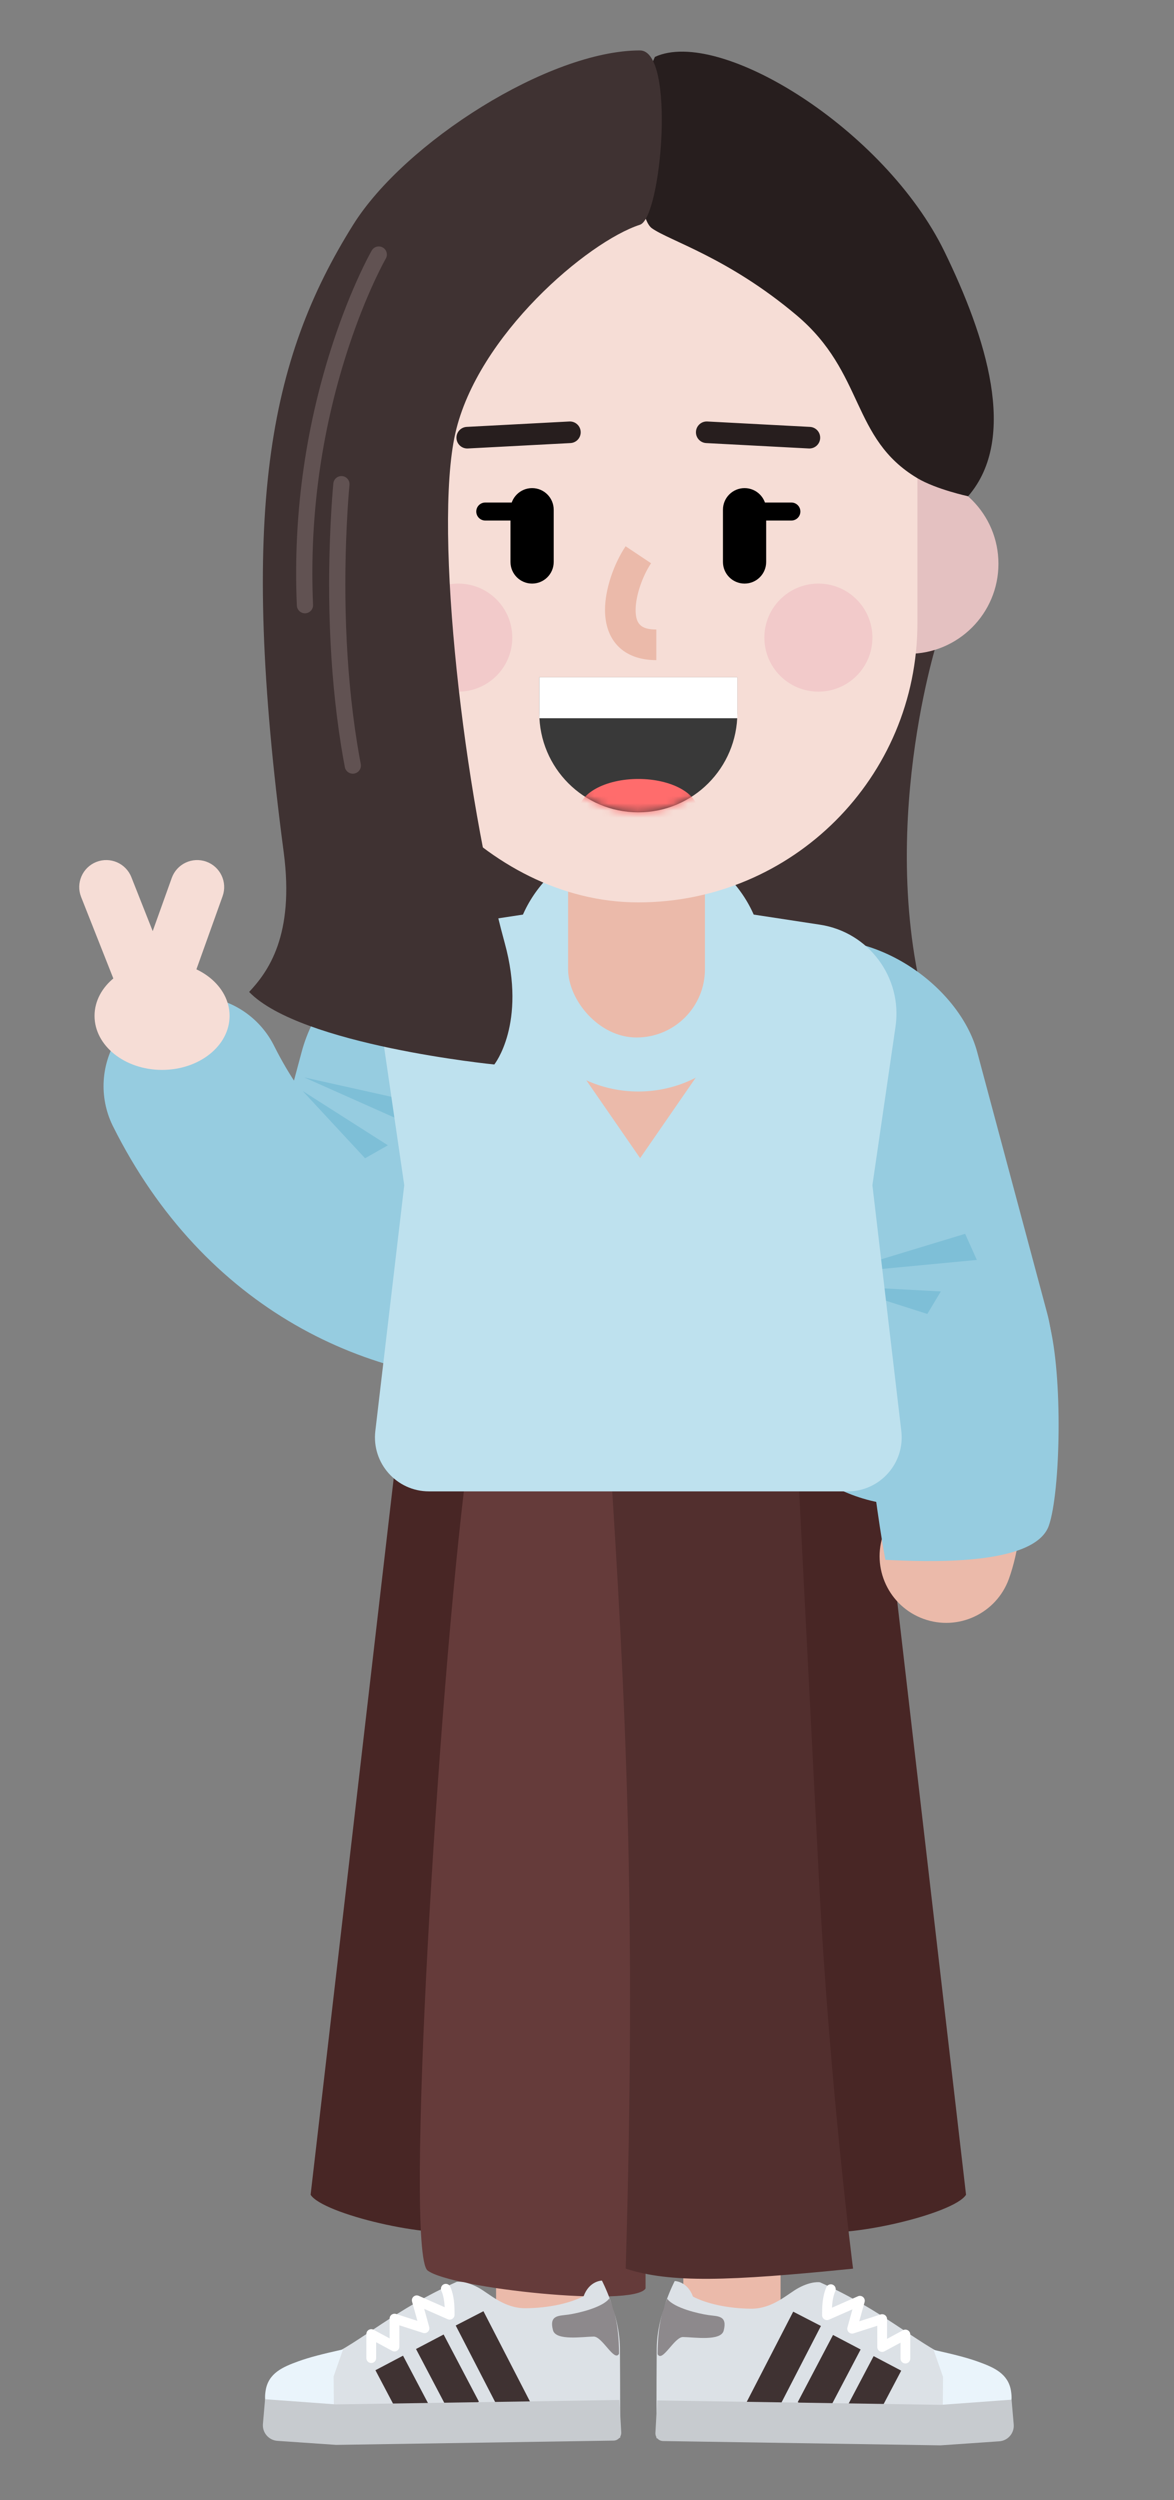 <svg width="163" height="347" viewBox="0 0 163 347" fill="none" xmlns="http://www.w3.org/2000/svg">
<rect x="0" y="0" width="163" height="347" fill="#808080" stroke="none"/>
<path d="M94.876 291V328.5C94.876 332.228 97.898 335.25 101.626 335.25C105.354 335.25 108.376 332.228 108.376 328.5V291C108.376 287.272 105.354 284.25 101.626 284.25C97.898 284.25 94.876 287.272 94.876 291Z" fill="#EBBAAA"/>
<path d="M68.876 291V328.5C68.876 332.228 71.898 335.25 75.626 335.25C79.354 335.25 82.376 332.228 82.376 328.5V291C82.376 287.272 79.354 284.25 75.626 284.25C71.898 284.25 68.876 287.272 68.876 291Z" fill="#EBBAAA"/>
<path d="M43.126 304.625L55.554 197.5H69.474C73.451 228.536 70.169 308.43 64.999 309.63C59.83 310.832 44.783 307.295 43.126 304.625Z" fill="#482625"/>
<path d="M134.126 304.625L121.698 197.5H107.779C103.802 228.536 107.083 308.43 112.253 309.63C117.423 310.832 132.469 307.295 134.126 304.625Z" fill="#482625"/>
<path d="M59.367 315.138C62.598 317.64 87.973 320.31 89.63 317.64V265.58L85.466 203.757H64.8C60.823 234.794 56.135 312.635 59.367 315.138Z" fill="#653B3A"/>
<path d="M86.873 314.885C93.087 316.888 101.041 316.638 118.441 314.885C118.441 314.885 115.187 289.607 113.718 261.072C112.249 232.54 110.487 197.75 110.487 197.75L84.636 201.254C86.873 235.794 88.365 265.077 86.873 314.885Z" fill="#522F2E"/>
<path d="M39.542 338.755C39.493 333.083 40.269 329.63 45.222 327.313C50.175 324.995 54.841 320.538 63.41 316.715C63.41 316.715 64.538 316.503 66.374 317.493C67.941 318.335 69.953 320.405 72.986 320.378C76.278 320.35 79.213 319.655 81.035 318.703C81.823 316.555 83.57 316.54 83.57 316.54C83.57 316.54 86.031 321.203 86.072 325.885C86.112 330.57 86.108 338.35 86.108 338.35L39.542 338.755Z" fill="#DCE1E6"/>
<path d="M58.136 318.655C57.614 318.426 57.059 318.906 57.211 319.456L57.952 322.129L54.979 321.173C54.542 321.033 54.095 321.359 54.095 321.817L54.095 324.566L51.867 323.364C51.416 323.121 50.869 323.448 50.869 323.96V327.305C50.869 327.679 51.172 327.982 51.546 327.982C51.92 327.982 52.223 327.679 52.223 327.305V325.094L54.45 326.296C54.901 326.539 55.448 326.212 55.449 325.7L55.449 322.746L58.731 323.802C59.244 323.967 59.734 323.496 59.591 322.977L58.896 320.468L62.161 321.902C62.608 322.099 63.11 321.771 63.11 321.283L63.109 321.028L63.107 320.755C63.096 319.967 63.055 319.434 62.939 318.806C62.844 318.295 62.705 317.824 62.514 317.394C62.361 317.053 61.961 316.9 61.62 317.052C61.279 317.204 61.126 317.604 61.278 317.946C61.423 318.271 61.531 318.64 61.608 319.053C61.672 319.399 61.71 319.719 61.731 320.095L61.739 320.238L58.136 318.655Z" fill="white"/>
<path d="M84.611 319.007C83.654 320.3 80.205 321.075 78.907 321.262C77.61 321.452 76.219 321.287 76.775 323.425C77.169 324.935 80.95 324.325 82.429 324.312C83.631 324.3 85.317 327.917 85.944 326.69C85.944 322.487 85.148 320.212 84.611 319.007Z" fill="#3F3232" fill-opacity="0.5"/>
<path d="M41.416 327.747C42.936 327.2 44.545 326.782 47.631 326.087L46.32 329.845L46.357 334.127L37.575 334.205C37.217 334.207 36.576 333.732 36.882 331.802C37.264 329.39 39.257 328.527 41.416 327.747Z" fill="#EAF4FB"/>
<path d="M52.125 328.982L56.216 336.747L60.048 334.728L55.957 326.963L52.125 328.982Z" fill="#3F3232"/>
<path d="M57.76 326.037L62.662 335.367L66.496 333.353L61.594 324.023L57.76 326.037Z" fill="#3F3232"/>
<path d="M63.273 322.777L70.051 335.925L73.9 333.94L67.122 320.792L63.273 322.777Z" fill="#3F3232"/>
<path d="M86.254 337.605L86 333.112L46.622 333.725L36.804 333.007L36.506 336.437C36.401 337.642 37.306 338.7 38.515 338.785L46.672 339.345L85.19 338.75C85.805 338.74 86.289 338.22 86.254 337.605Z" fill="#C7CBCF"/>
<path d="M137.71 338.82C137.759 333.145 136.983 329.695 132.03 327.375C127.077 325.058 122.411 320.6 113.842 316.778C113.842 316.778 112.714 316.568 110.878 317.555C109.311 318.4 107.299 320.468 104.267 320.443C100.974 320.413 98.04 319.718 96.216 318.765C95.429 316.618 93.681 316.603 93.681 316.603C93.681 316.603 91.221 321.265 91.18 325.95C91.139 330.633 91.144 338.413 91.144 338.413L137.71 338.82Z" fill="#DCE1E6"/>
<path d="M117.661 323.039C117.518 323.558 118.008 324.029 118.52 323.864L121.803 322.81L121.804 325.763C121.804 326.275 122.351 326.601 122.802 326.358L125.029 325.156V327.37C125.029 327.744 125.332 328.047 125.706 328.047C126.08 328.047 126.383 327.744 126.383 327.37V324.023C126.383 323.51 125.836 323.184 125.385 323.427L123.157 324.629L123.157 321.882C123.157 321.424 122.71 321.098 122.273 321.238L119.3 322.193L120.041 319.521C120.193 318.971 119.639 318.491 119.116 318.72L115.513 320.303C115.533 319.864 115.572 319.508 115.643 319.12C115.72 318.705 115.829 318.334 115.974 318.008C116.127 317.667 115.973 317.267 115.632 317.115C115.291 316.962 114.891 317.116 114.738 317.457C114.546 317.888 114.407 318.36 114.313 318.874C114.173 319.631 114.142 320.251 114.142 321.348C114.142 321.836 114.644 322.164 115.091 321.967L118.356 320.533L117.661 323.039Z" fill="white"/>
<path d="M92.641 319.07C93.598 320.362 97.047 321.137 98.345 321.327C99.642 321.517 101.033 321.35 100.477 323.487C100.083 324.997 96.302 324.387 94.823 324.375C93.621 324.365 91.936 327.98 91.308 326.752C91.308 322.55 92.104 320.275 92.641 319.07Z" fill="#3F3232" fill-opacity="0.5"/>
<path d="M135.836 327.81C134.316 327.262 132.707 326.847 129.621 326.15L130.932 329.91L130.895 334.192L139.677 334.267C140.036 334.272 140.676 333.795 140.37 331.865C139.988 329.452 137.995 328.59 135.836 327.81Z" fill="#EAF4FB"/>
<path d="M121.295 327.025L117.204 334.79L121.036 336.809L125.127 329.044L121.295 327.025Z" fill="#3F3232"/>
<path d="M115.658 324.088L110.756 333.418L114.59 335.432L119.492 326.102L115.658 324.088Z" fill="#3F3232"/>
<path d="M110.13 320.855L103.352 334.005L107.201 335.99L113.979 322.84L110.13 320.855Z" fill="#3F3232"/>
<path d="M90.998 337.67L91.252 333.177L130.63 333.787L140.448 333.07L140.746 336.5C140.851 337.707 139.946 338.765 138.737 338.847L130.581 339.41L92.062 338.812C91.447 338.802 90.963 338.282 90.998 337.67Z" fill="#C7CBCF"/>
<path fill-rule="evenodd" clip-rule="evenodd" d="M130.126 89C130.126 89 120.628 118.844 130.126 145H47.126V89H130.126Z" fill="#3F3232"/>
<path d="M112 151.842C116.648 160.081 120.405 172.83 122.361 186.266C124.084 198.109 124.067 208.819 122.724 212.723L122.683 212.839C120.937 217.64 123.414 222.947 128.215 224.693C133.016 226.439 138.323 223.962 140.069 219.161C142.773 211.725 142.817 198.37 140.668 183.602C138.41 168.093 134.038 153.255 128.113 142.752C125.603 138.303 119.962 136.731 115.512 139.24C111.063 141.75 109.49 147.392 112 151.842Z" fill="#EBBAAA"/>
<path d="M107.876 159.75C99.376 182.25 47.876 192.75 26.876 150.75" stroke="#96CCE0" stroke-width="25" stroke-linecap="round" stroke-linejoin="bevel"/>
<path d="M21.202 129.24L18.238 121.746C17.476 119.82 15.298 118.876 13.372 119.638C11.446 120.4 10.502 122.578 11.264 124.504L17.889 141.254L24.906 141.14L30.906 124.39C31.605 122.44 30.59 120.293 28.641 119.595C26.691 118.896 24.544 119.911 23.846 121.86L21.202 129.24Z" fill="#F6DDD6"/>
<path d="M22.501 148.5C27.679 148.5 31.876 145.142 31.876 141C31.876 136.858 27.679 133.5 22.501 133.5C17.323 133.5 13.126 136.858 13.126 141C13.126 145.142 17.323 148.5 22.501 148.5Z" fill="#F6DDD6"/>
<rect x="89.126" y="136.5" width="42.5" height="80" rx="21.25" transform="rotate(-15 89.126 136.5)" fill="#96CCE0"/>
<path d="M134.001 171.25L115.876 176.75L135.626 174.875L134.001 171.25Z" fill="#7EBFD7"/>
<path d="M130.626 179.25L116.626 178.5L128.751 182.375L130.626 179.25Z" fill="#7EBFD7"/>
<rect x="47.376" y="125.5" width="42.5" height="58.75" rx="21.25" transform="rotate(15 47.376 125.5)" fill="#96CCE0"/>
<path d="M60.725 153.654L42.236 149.541L60.36 157.61L60.725 153.654Z" fill="#7EBFD7"/>
<path d="M53.855 158.964L42.029 151.433L50.687 160.765L53.855 158.964Z" fill="#7EBFD7"/>
<path d="M145.626 211.75C147.226 207.15 147.626 191 145.626 183.5L117.126 182.25C120.176 191.75 120.676 204.25 122.926 216.5L122.965 216.502C128.251 216.754 143.631 217.486 145.626 211.75Z" fill="#96CCE0"/>
<path d="M52.918 142.507C51.926 135.707 56.61 129.382 63.403 128.346L88.626 124.5L113.849 128.346C120.642 129.382 125.326 135.707 124.334 142.507L121.126 164.5L125.14 198.624C125.665 203.082 122.181 207 117.692 207H59.56C55.071 207 51.587 203.082 52.111 198.624L56.126 164.5L52.918 142.507Z" fill="#BEE1EE"/>
<path d="M79.376 125.978C79.376 120.743 83.641 116.5 88.876 116.5C94.111 116.5 98.376 120.743 98.376 125.978V144.044C98.376 145.969 97.79 147.848 96.696 149.432L88.876 160.75L81.056 149.432C79.962 147.848 79.376 145.969 79.376 144.044V125.978Z" fill="#EBBAAA"/>
<path d="M88.626 151.5C98.291 151.5 106.126 143.665 106.126 134C106.126 124.335 98.291 116.5 88.626 116.5C78.961 116.5 71.126 124.335 71.126 134C71.126 143.665 78.961 151.5 88.626 151.5Z" fill="#BEE1EE"/>
<rect x="78.876" y="95.5" width="19" height="48.5" rx="9.478" fill="#EBBAAA"/>
<path d="M126.126 90.75C133.03 90.75 138.626 85.153 138.626 78.25C138.626 71.347 133.03 65.75 126.126 65.75C119.223 65.75 113.626 71.347 113.626 78.25C113.626 85.153 119.223 90.75 126.126 90.75Z" fill="#E4C1C1"/>
<rect x="49.876" y="15.25" width="77.5" height="110" rx="38.75" fill="#F6DDD6"/>
<path d="M90.927 7.899C99.91 3.744 122.853 17.92 131.137 34.932C136.883 46.732 141.427 60.79 134.412 68.88C134.412 68.88 129.977 67.925 127.376 66.375C118.126 60.862 120.09 51.75 110.59 43.75C101.09 35.75 92.993 33.445 90.51 31.682C88.028 29.917 87.735 14.7 90.927 7.899Z" fill="#271E1E"/>
<path d="M63.626 96C67.768 96 71.126 92.642 71.126 88.5C71.126 84.358 67.768 81 63.626 81C59.484 81 56.126 84.358 56.126 88.5C56.126 92.642 59.484 96 63.626 96Z" fill="#F2CACA"/>
<path d="M63.217 60.145C66.292 46.553 81.602 33.545 88.85 31.195C91.84 30.227 93.84 7 88.85 7C76.22 7 56.185 19.775 49.035 31.195C37.295 49.95 33.142 70.975 39.392 118.298C40.92 129.878 37.19 134.912 34.59 137.68C41.76 145.082 68.63 147.75 68.63 147.75C68.63 147.75 73.152 142.095 70.075 130.882C64.512 110.635 60.145 73.74 63.217 60.145Z" fill="#3F3232"/>
<path d="M51.615 34.769L51.51 34.957L51.4 35.158L51.304 35.335C51.255 35.428 51.203 35.527 51.148 35.632L51.001 35.915L50.85 36.211C50.57 36.767 50.269 37.387 49.953 38.07C48.723 40.722 47.495 43.788 46.35 47.232C42.647 58.367 40.639 70.774 41.216 84.049C41.243 84.67 41.768 85.151 42.389 85.124C43.009 85.097 43.491 84.572 43.464 83.951C42.899 70.968 44.864 58.831 48.485 47.942C49.602 44.581 50.799 41.594 51.994 39.016L52.159 38.663C52.513 37.911 52.843 37.246 53.142 36.673L53.289 36.396L53.419 36.154L53.564 35.894C53.875 35.355 53.69 34.667 53.152 34.357C52.614 34.046 51.926 34.23 51.615 34.769Z" fill="#615252"/>
<path d="M46.284 67.089L46.259 67.357L46.214 67.876L46.194 68.116C46.131 68.886 46.068 69.767 46.01 70.748L45.997 70.96C45.388 81.332 45.637 92.744 47.362 103.518C47.522 104.517 47.694 105.501 47.878 106.471C47.994 107.082 48.583 107.482 49.193 107.366C49.804 107.251 50.205 106.662 50.089 106.051C49.909 105.103 49.74 104.14 49.584 103.163C47.888 92.575 47.643 81.314 48.243 71.092L48.281 70.476L48.323 69.824C48.352 69.402 48.381 69.003 48.41 68.629L48.456 68.065L48.523 67.315C48.586 66.697 48.135 66.145 47.517 66.083C46.899 66.02 46.347 66.471 46.284 67.089Z" fill="#615252"/>
<path d="M67.376 72.25H74.876C75.566 72.25 76.126 71.69 76.126 71C76.126 70.31 75.566 69.75 74.876 69.75H67.376C66.686 69.75 66.126 70.31 66.126 71C66.126 71.69 66.686 72.25 67.376 72.25Z" fill="black"/>
<path d="M102.376 72.25H109.876C110.566 72.25 111.126 71.69 111.126 71C111.126 70.31 110.566 69.75 109.876 69.75H102.376C101.686 69.75 101.126 70.31 101.126 71C101.126 71.69 101.686 72.25 102.376 72.25Z" fill="black"/>
<path d="M100.376 70.75V78C100.376 79.657 101.719 81 103.376 81C105.033 81 106.376 79.657 106.376 78V70.75C106.376 69.093 105.033 67.75 103.376 67.75C101.719 67.75 100.376 69.093 100.376 70.75Z" fill="black"/>
<path d="M70.877 70.75V78C70.877 79.657 72.22 81 73.877 81C75.534 81 76.877 79.657 76.877 78V70.75C76.877 69.093 75.534 67.75 73.877 67.75C72.22 67.75 70.877 69.093 70.877 70.75Z" fill="black"/>
<path d="M98.047 61.498L112.297 62.248C113.124 62.291 113.83 61.656 113.874 60.829C113.917 60.002 113.282 59.296 112.455 59.252L98.205 58.502C97.377 58.459 96.672 59.094 96.628 59.921C96.585 60.748 97.22 61.454 98.047 61.498Z" fill="#271E1E"/>
<path d="M79.047 58.502L64.797 59.252C63.97 59.296 63.334 60.002 63.378 60.829C63.422 61.656 64.127 62.291 64.955 62.248L79.205 61.498C80.032 61.454 80.668 60.748 80.624 59.921C80.58 59.094 79.874 58.459 79.047 58.502Z" fill="#271E1E"/>
<path d="M113.626 96C117.768 96 121.126 92.642 121.126 88.5C121.126 84.358 117.768 81 113.626 81C109.484 81 106.126 84.358 106.126 88.5C106.126 92.642 109.484 96 113.626 96Z" fill="#F2CACA"/>
<path d="M86.858 75.821C85.219 78.28 84.001 81.781 84.001 84.656C84.001 88.825 86.49 91.625 91.126 91.625V87.375C88.956 87.375 88.251 86.582 88.251 84.656C88.251 82.688 89.192 79.981 90.394 78.179L86.858 75.821Z" fill="#EBBAAA"/>
<path fill-rule="evenodd" clip-rule="evenodd" d="M74.876 94.005V98.955C74.876 106.575 81.033 112.75 88.626 112.75C96.221 112.75 102.375 106.575 102.375 98.955V94.005H74.876Z" fill="#393939"/>
<mask id="mask0_1_227" style="mask-type:luminance" maskUnits="userSpaceOnUse" x="74" y="94" width="29" height="19">
<path fill-rule="evenodd" clip-rule="evenodd" d="M74.898 94C74.883 94.255 74.876 94.513 74.876 94.77V99.592C74.876 106.86 81.033 112.75 88.626 112.75C96.221 112.75 102.375 106.86 102.375 99.592V94.77C102.375 94.513 102.368 94.255 102.353 94H74.898Z" fill="white"/>
</mask>
<g mask="url(#mask0_1_227)">
<path d="M88.626 117.173C93.205 117.173 96.918 115.146 96.918 112.645C96.918 110.144 93.205 108.117 88.626 108.117C84.046 108.117 80.334 110.144 80.334 112.645C80.334 115.146 84.046 117.173 88.626 117.173Z" fill="#FF6C6C"/>
</g>
<rect x="74.876" y="94.005" width="27.5" height="5.687" fill="white"/>
</svg>
